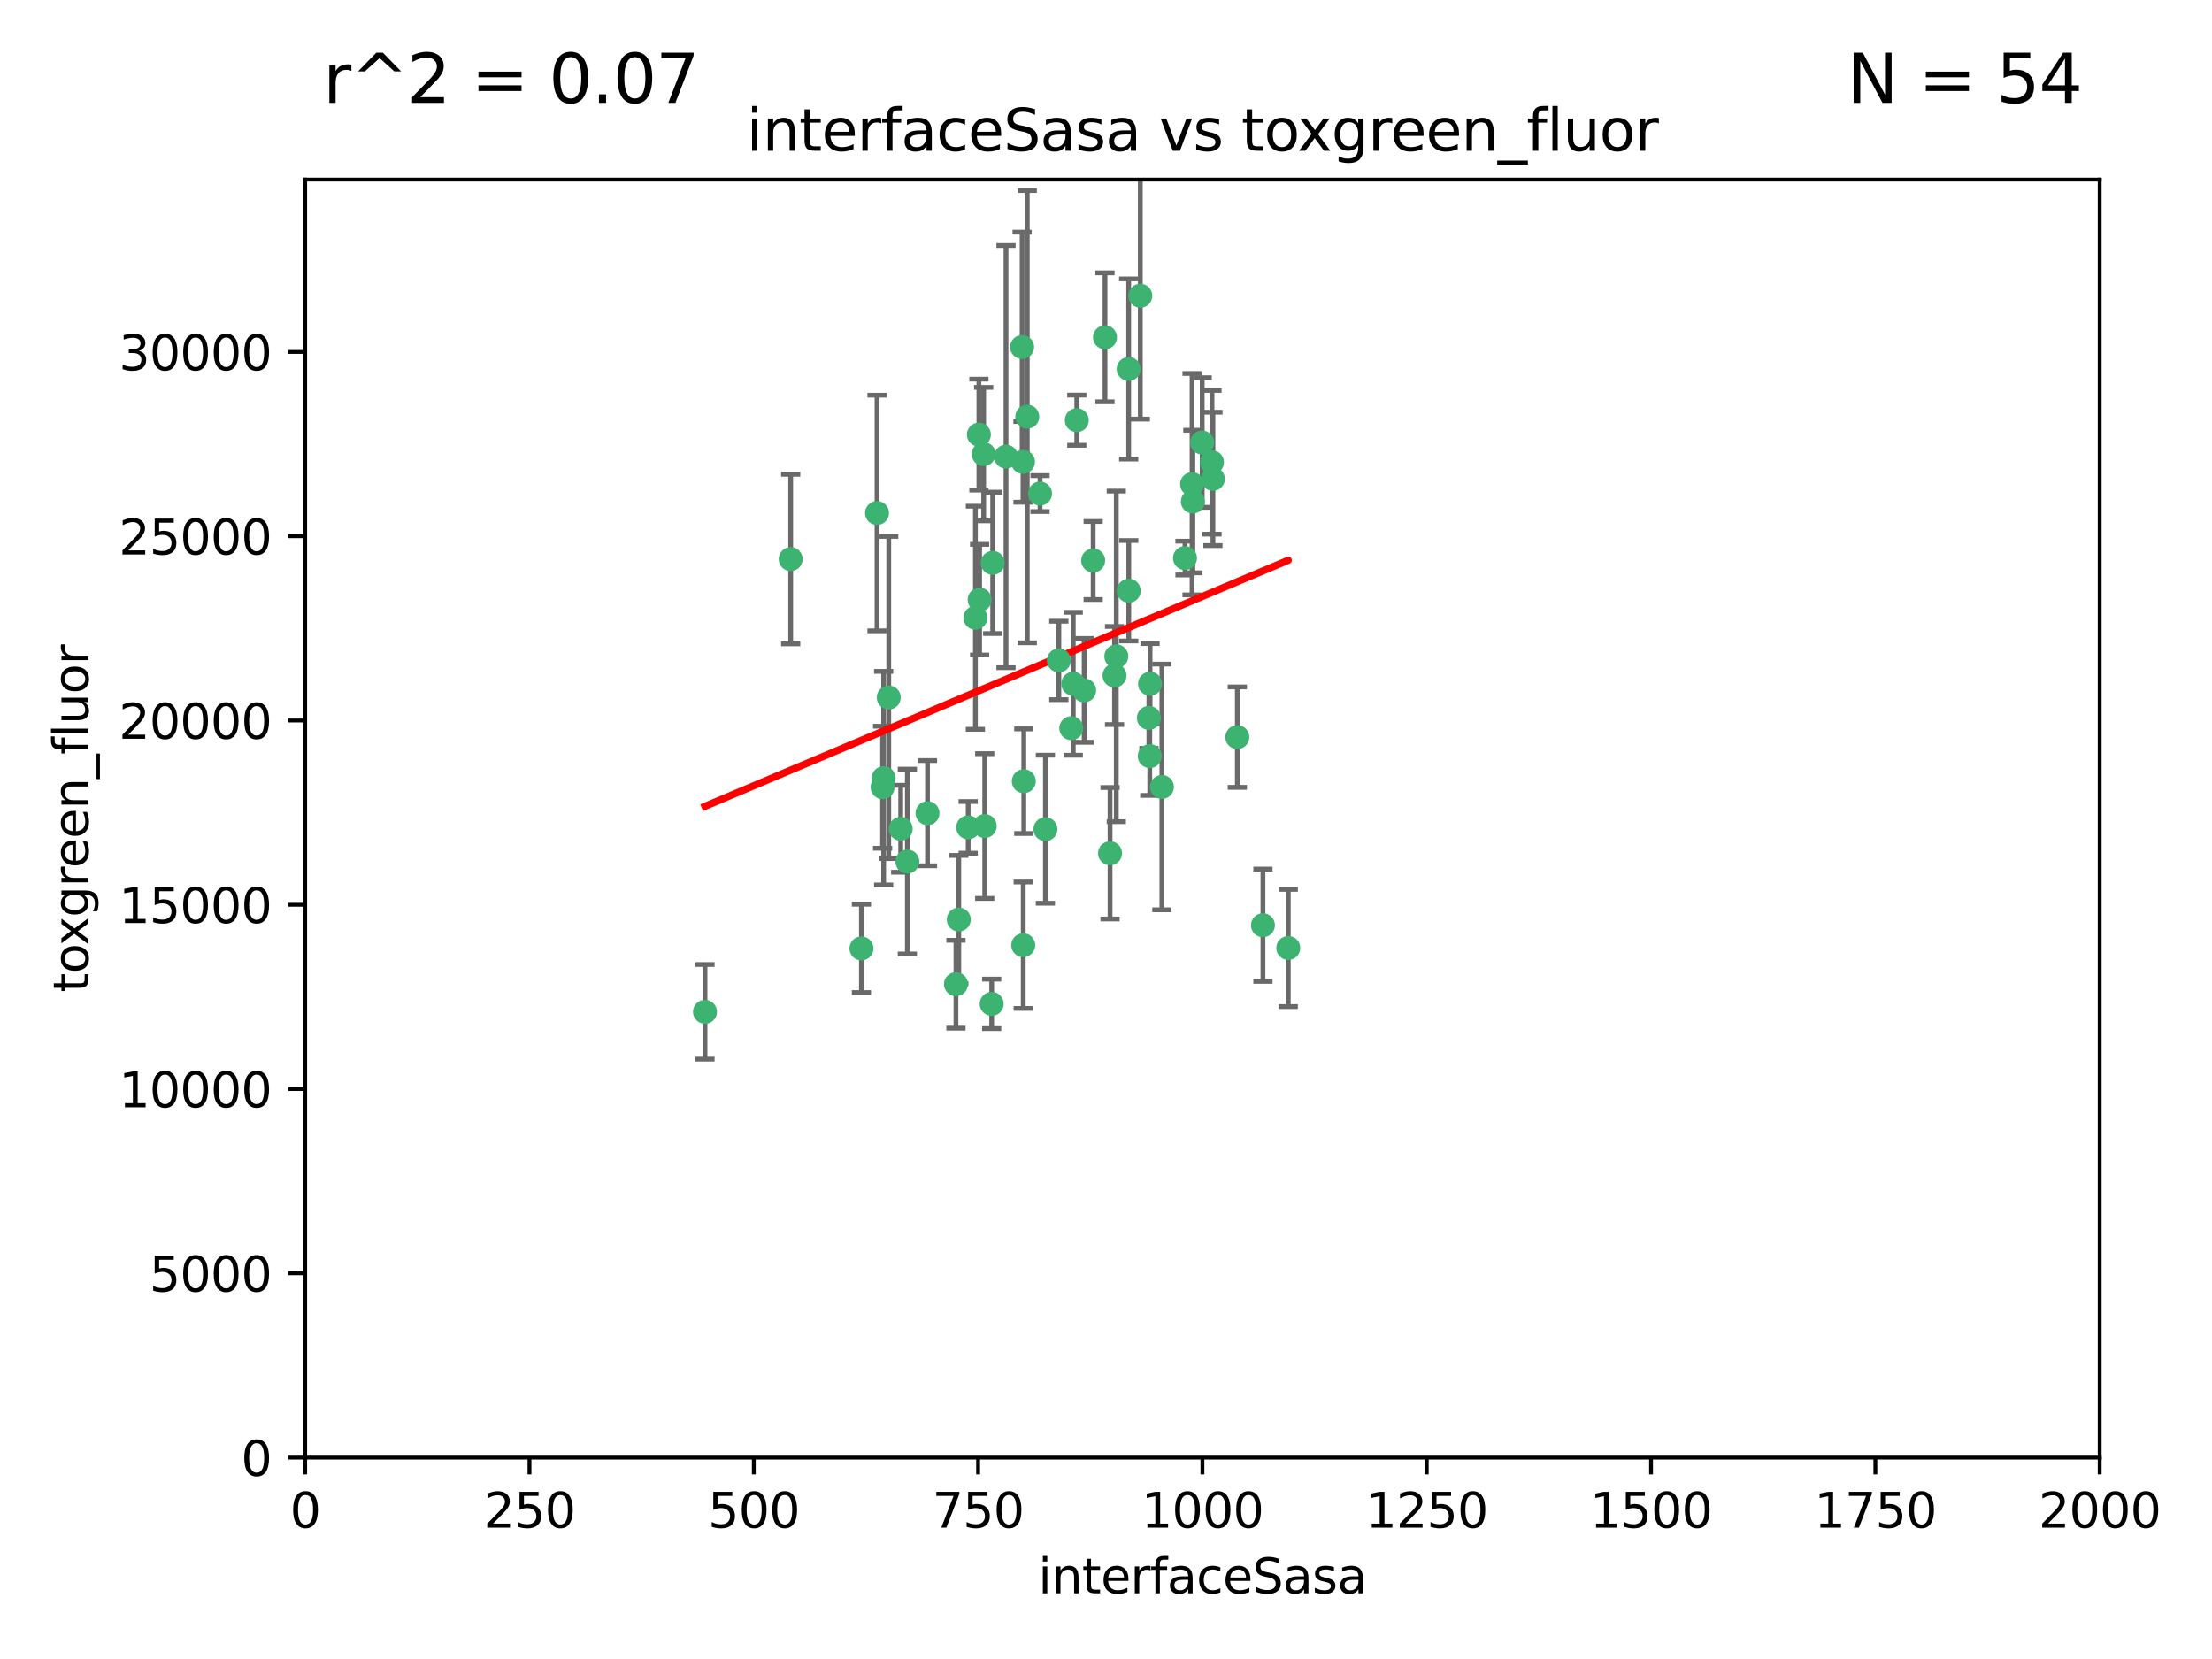 <?xml version="1.0" encoding="utf-8" standalone="no"?>
<!DOCTYPE svg PUBLIC "-//W3C//DTD SVG 1.1//EN"
  "http://www.w3.org/Graphics/SVG/1.1/DTD/svg11.dtd">
<svg xmlns:xlink="http://www.w3.org/1999/xlink" width="460.8pt" height="345.6pt" viewBox="0 0 460.8 345.6" xmlns="http://www.w3.org/2000/svg" version="1.1">
 <defs>
  <style type="text/css">*{stroke-linejoin: round; stroke-linecap: butt}</style>
 </defs>
 <g id="figure_1">
  <g id="patch_1">
   <path d="M 0 345.6 
L 460.8 345.6 
L 460.8 0 
L 0 0 
z
" style="fill: #ffffff"/>
  </g>
  <g id="axes_1">
   <g id="patch_2">
    <path d="M 63.571 303.64 
L 437.4 303.64 
L 437.4 37.411 
L 63.571 37.411 
z
" style="fill: #ffffff"/>
   </g>
   <g id="PathCollection_1">
    <defs>
     <path id="m9d474c05b9" d="M 0 1.118 
C 0.297 1.118 0.581 1 0.791 0.791 
C 1 0.581 1.118 0.297 1.118 0 
C 1.118 -0.297 1 -0.581 0.791 -0.791 
C 0.581 -1 0.297 -1.118 0 -1.118 
C -0.297 -1.118 -0.581 -1 -0.791 -0.791 
C -1 -0.581 -1.118 -0.297 -1.118 0 
C -1.118 0.297 -1 0.581 -0.791 0.791 
C -0.581 1 -0.297 1.118 0 1.118 
z
" style="stroke: #3cb371"/>
    </defs>
    <g clip-path="url(#p18ec82e6f2)">
     <use xlink:href="#m9d474c05b9" x="212.925" y="72.294" style="fill: #3cb371; stroke: #3cb371"/>
     <use xlink:href="#m9d474c05b9" x="232.546" y="136.733" style="fill: #3cb371; stroke: #3cb371"/>
     <use xlink:href="#m9d474c05b9" x="250.437" y="92.187" style="fill: #3cb371; stroke: #3cb371"/>
     <use xlink:href="#m9d474c05b9" x="252.676" y="99.763" style="fill: #3cb371; stroke: #3cb371"/>
     <use xlink:href="#m9d474c05b9" x="230.187" y="70.271" style="fill: #3cb371; stroke: #3cb371"/>
     <use xlink:href="#m9d474c05b9" x="246.854" y="116.252" style="fill: #3cb371; stroke: #3cb371"/>
     <use xlink:href="#m9d474c05b9" x="235.142" y="123.063" style="fill: #3cb371; stroke: #3cb371"/>
     <use xlink:href="#m9d474c05b9" x="223.161" y="151.693" style="fill: #3cb371; stroke: #3cb371"/>
     <use xlink:href="#m9d474c05b9" x="242.046" y="163.936" style="fill: #3cb371; stroke: #3cb371"/>
     <use xlink:href="#m9d474c05b9" x="248.491" y="104.476" style="fill: #3cb371; stroke: #3cb371"/>
     <use xlink:href="#m9d474c05b9" x="225.848" y="143.815" style="fill: #3cb371; stroke: #3cb371"/>
     <use xlink:href="#m9d474c05b9" x="227.725" y="116.762" style="fill: #3cb371; stroke: #3cb371"/>
     <use xlink:href="#m9d474c05b9" x="235.125" y="76.865" style="fill: #3cb371; stroke: #3cb371"/>
     <use xlink:href="#m9d474c05b9" x="237.546" y="61.614" style="fill: #3cb371; stroke: #3cb371"/>
     <use xlink:href="#m9d474c05b9" x="257.757" y="153.559" style="fill: #3cb371; stroke: #3cb371"/>
     <use xlink:href="#m9d474c05b9" x="216.658" y="102.821" style="fill: #3cb371; stroke: #3cb371"/>
     <use xlink:href="#m9d474c05b9" x="204.916" y="94.6" style="fill: #3cb371; stroke: #3cb371"/>
     <use xlink:href="#m9d474c05b9" x="213.275" y="162.741" style="fill: #3cb371; stroke: #3cb371"/>
     <use xlink:href="#m9d474c05b9" x="206.796" y="117.254" style="fill: #3cb371; stroke: #3cb371"/>
     <use xlink:href="#m9d474c05b9" x="206.585" y="209.121" style="fill: #3cb371; stroke: #3cb371"/>
     <use xlink:href="#m9d474c05b9" x="213.159" y="196.901" style="fill: #3cb371; stroke: #3cb371"/>
     <use xlink:href="#m9d474c05b9" x="217.777" y="172.74" style="fill: #3cb371; stroke: #3cb371"/>
     <use xlink:href="#m9d474c05b9" x="220.577" y="137.58" style="fill: #3cb371; stroke: #3cb371"/>
     <use xlink:href="#m9d474c05b9" x="223.577" y="142.442" style="fill: #3cb371; stroke: #3cb371"/>
     <use xlink:href="#m9d474c05b9" x="203.92" y="90.534" style="fill: #3cb371; stroke: #3cb371"/>
     <use xlink:href="#m9d474c05b9" x="239.332" y="149.553" style="fill: #3cb371; stroke: #3cb371"/>
     <use xlink:href="#m9d474c05b9" x="204.073" y="124.926" style="fill: #3cb371; stroke: #3cb371"/>
     <use xlink:href="#m9d474c05b9" x="248.329" y="100.862" style="fill: #3cb371; stroke: #3cb371"/>
     <use xlink:href="#m9d474c05b9" x="182.701" y="106.867" style="fill: #3cb371; stroke: #3cb371"/>
     <use xlink:href="#m9d474c05b9" x="239.579" y="142.44" style="fill: #3cb371; stroke: #3cb371"/>
     <use xlink:href="#m9d474c05b9" x="213.998" y="86.8" style="fill: #3cb371; stroke: #3cb371"/>
     <use xlink:href="#m9d474c05b9" x="263.091" y="192.743" style="fill: #3cb371; stroke: #3cb371"/>
     <use xlink:href="#m9d474c05b9" x="252.476" y="96.298" style="fill: #3cb371; stroke: #3cb371"/>
     <use xlink:href="#m9d474c05b9" x="203.191" y="128.689" style="fill: #3cb371; stroke: #3cb371"/>
     <use xlink:href="#m9d474c05b9" x="183.864" y="163.993" style="fill: #3cb371; stroke: #3cb371"/>
     <use xlink:href="#m9d474c05b9" x="209.568" y="95.121" style="fill: #3cb371; stroke: #3cb371"/>
     <use xlink:href="#m9d474c05b9" x="213.11" y="96.211" style="fill: #3cb371; stroke: #3cb371"/>
     <use xlink:href="#m9d474c05b9" x="189.023" y="179.478" style="fill: #3cb371; stroke: #3cb371"/>
     <use xlink:href="#m9d474c05b9" x="193.215" y="169.397" style="fill: #3cb371; stroke: #3cb371"/>
     <use xlink:href="#m9d474c05b9" x="199.14" y="205.029" style="fill: #3cb371; stroke: #3cb371"/>
     <use xlink:href="#m9d474c05b9" x="268.37" y="197.478" style="fill: #3cb371; stroke: #3cb371"/>
     <use xlink:href="#m9d474c05b9" x="224.314" y="87.531" style="fill: #3cb371; stroke: #3cb371"/>
     <use xlink:href="#m9d474c05b9" x="239.516" y="157.513" style="fill: #3cb371; stroke: #3cb371"/>
     <use xlink:href="#m9d474c05b9" x="231.243" y="177.75" style="fill: #3cb371; stroke: #3cb371"/>
     <use xlink:href="#m9d474c05b9" x="164.714" y="116.464" style="fill: #3cb371; stroke: #3cb371"/>
     <use xlink:href="#m9d474c05b9" x="205.136" y="172.082" style="fill: #3cb371; stroke: #3cb371"/>
     <use xlink:href="#m9d474c05b9" x="201.69" y="172.356" style="fill: #3cb371; stroke: #3cb371"/>
     <use xlink:href="#m9d474c05b9" x="199.731" y="191.554" style="fill: #3cb371; stroke: #3cb371"/>
     <use xlink:href="#m9d474c05b9" x="185.142" y="145.3" style="fill: #3cb371; stroke: #3cb371"/>
     <use xlink:href="#m9d474c05b9" x="184.082" y="162.105" style="fill: #3cb371; stroke: #3cb371"/>
     <use xlink:href="#m9d474c05b9" x="232.174" y="140.722" style="fill: #3cb371; stroke: #3cb371"/>
     <use xlink:href="#m9d474c05b9" x="179.453" y="197.571" style="fill: #3cb371; stroke: #3cb371"/>
     <use xlink:href="#m9d474c05b9" x="187.632" y="172.649" style="fill: #3cb371; stroke: #3cb371"/>
     <use xlink:href="#m9d474c05b9" x="146.862" y="210.779" style="fill: #3cb371; stroke: #3cb371"/>
    </g>
   </g>
   <g id="matplotlib.axis_1">
    <g id="xtick_1">
     <g id="line2d_1">
      <defs>
       <path id="m71941e3cfa" d="M 0 0 
L 0 3.5 
" style="stroke: #000000; stroke-width: 0.8"/>
      </defs>
      <g>
       <use xlink:href="#m71941e3cfa" x="63.571" y="303.64" style="stroke: #000000; stroke-width: 0.8"/>
      </g>
     </g>
     <g id="text_1">
      <!-- 0 -->
      <g transform="translate(60.39 318.238)scale(0.1 -0.1)">
       <defs>
        <path id="DejaVuSans-30" d="M 2034 4250 
Q 1547 4250 1301 3770 
Q 1056 3291 1056 2328 
Q 1056 1369 1301 889 
Q 1547 409 2034 409 
Q 2525 409 2770 889 
Q 3016 1369 3016 2328 
Q 3016 3291 2770 3770 
Q 2525 4250 2034 4250 
z
M 2034 4750 
Q 2819 4750 3233 4129 
Q 3647 3509 3647 2328 
Q 3647 1150 3233 529 
Q 2819 -91 2034 -91 
Q 1250 -91 836 529 
Q 422 1150 422 2328 
Q 422 3509 836 4129 
Q 1250 4750 2034 4750 
z
" transform="scale(0.016)"/>
       </defs>
       <use xlink:href="#DejaVuSans-30"/>
      </g>
     </g>
    </g>
    <g id="xtick_2">
     <g id="line2d_2">
      <g>
       <use xlink:href="#m71941e3cfa" x="110.3" y="303.64" style="stroke: #000000; stroke-width: 0.8"/>
      </g>
     </g>
     <g id="text_2">
      <!-- 250 -->
      <g transform="translate(100.756 318.238)scale(0.1 -0.1)">
       <defs>
        <path id="DejaVuSans-32" d="M 1228 531 
L 3431 531 
L 3431 0 
L 469 0 
L 469 531 
Q 828 903 1448 1529 
Q 2069 2156 2228 2338 
Q 2531 2678 2651 2914 
Q 2772 3150 2772 3378 
Q 2772 3750 2511 3984 
Q 2250 4219 1831 4219 
Q 1534 4219 1204 4116 
Q 875 4013 500 3803 
L 500 4441 
Q 881 4594 1212 4672 
Q 1544 4750 1819 4750 
Q 2544 4750 2975 4387 
Q 3406 4025 3406 3419 
Q 3406 3131 3298 2873 
Q 3191 2616 2906 2266 
Q 2828 2175 2409 1742 
Q 1991 1309 1228 531 
z
" transform="scale(0.016)"/>
        <path id="DejaVuSans-35" d="M 691 4666 
L 3169 4666 
L 3169 4134 
L 1269 4134 
L 1269 2991 
Q 1406 3038 1543 3061 
Q 1681 3084 1819 3084 
Q 2600 3084 3056 2656 
Q 3513 2228 3513 1497 
Q 3513 744 3044 326 
Q 2575 -91 1722 -91 
Q 1428 -91 1123 -41 
Q 819 9 494 109 
L 494 744 
Q 775 591 1075 516 
Q 1375 441 1709 441 
Q 2250 441 2565 725 
Q 2881 1009 2881 1497 
Q 2881 1984 2565 2268 
Q 2250 2553 1709 2553 
Q 1456 2553 1204 2497 
Q 953 2441 691 2322 
L 691 4666 
z
" transform="scale(0.016)"/>
       </defs>
       <use xlink:href="#DejaVuSans-32"/>
       <use xlink:href="#DejaVuSans-35" x="63.623"/>
       <use xlink:href="#DejaVuSans-30" x="127.246"/>
      </g>
     </g>
    </g>
    <g id="xtick_3">
     <g id="line2d_3">
      <g>
       <use xlink:href="#m71941e3cfa" x="157.028" y="303.64" style="stroke: #000000; stroke-width: 0.8"/>
      </g>
     </g>
     <g id="text_3">
      <!-- 500 -->
      <g transform="translate(147.485 318.238)scale(0.1 -0.1)">
       <use xlink:href="#DejaVuSans-35"/>
       <use xlink:href="#DejaVuSans-30" x="63.623"/>
       <use xlink:href="#DejaVuSans-30" x="127.246"/>
      </g>
     </g>
    </g>
    <g id="xtick_4">
     <g id="line2d_4">
      <g>
       <use xlink:href="#m71941e3cfa" x="203.757" y="303.64" style="stroke: #000000; stroke-width: 0.8"/>
      </g>
     </g>
     <g id="text_4">
      <!-- 750 -->
      <g transform="translate(194.213 318.238)scale(0.1 -0.1)">
       <defs>
        <path id="DejaVuSans-37" d="M 525 4666 
L 3525 4666 
L 3525 4397 
L 1831 0 
L 1172 0 
L 2766 4134 
L 525 4134 
L 525 4666 
z
" transform="scale(0.016)"/>
       </defs>
       <use xlink:href="#DejaVuSans-37"/>
       <use xlink:href="#DejaVuSans-35" x="63.623"/>
       <use xlink:href="#DejaVuSans-30" x="127.246"/>
      </g>
     </g>
    </g>
    <g id="xtick_5">
     <g id="line2d_5">
      <g>
       <use xlink:href="#m71941e3cfa" x="250.486" y="303.64" style="stroke: #000000; stroke-width: 0.8"/>
      </g>
     </g>
     <g id="text_5">
      <!-- 1000 -->
      <g transform="translate(237.761 318.238)scale(0.1 -0.1)">
       <defs>
        <path id="DejaVuSans-31" d="M 794 531 
L 1825 531 
L 1825 4091 
L 703 3866 
L 703 4441 
L 1819 4666 
L 2450 4666 
L 2450 531 
L 3481 531 
L 3481 0 
L 794 0 
L 794 531 
z
" transform="scale(0.016)"/>
       </defs>
       <use xlink:href="#DejaVuSans-31"/>
       <use xlink:href="#DejaVuSans-30" x="63.623"/>
       <use xlink:href="#DejaVuSans-30" x="127.246"/>
       <use xlink:href="#DejaVuSans-30" x="190.869"/>
      </g>
     </g>
    </g>
    <g id="xtick_6">
     <g id="line2d_6">
      <g>
       <use xlink:href="#m71941e3cfa" x="297.214" y="303.64" style="stroke: #000000; stroke-width: 0.8"/>
      </g>
     </g>
     <g id="text_6">
      <!-- 1250 -->
      <g transform="translate(284.489 318.238)scale(0.1 -0.1)">
       <use xlink:href="#DejaVuSans-31"/>
       <use xlink:href="#DejaVuSans-32" x="63.623"/>
       <use xlink:href="#DejaVuSans-35" x="127.246"/>
       <use xlink:href="#DejaVuSans-30" x="190.869"/>
      </g>
     </g>
    </g>
    <g id="xtick_7">
     <g id="line2d_7">
      <g>
       <use xlink:href="#m71941e3cfa" x="343.943" y="303.64" style="stroke: #000000; stroke-width: 0.8"/>
      </g>
     </g>
     <g id="text_7">
      <!-- 1500 -->
      <g transform="translate(331.218 318.238)scale(0.1 -0.1)">
       <use xlink:href="#DejaVuSans-31"/>
       <use xlink:href="#DejaVuSans-35" x="63.623"/>
       <use xlink:href="#DejaVuSans-30" x="127.246"/>
       <use xlink:href="#DejaVuSans-30" x="190.869"/>
      </g>
     </g>
    </g>
    <g id="xtick_8">
     <g id="line2d_8">
      <g>
       <use xlink:href="#m71941e3cfa" x="390.671" y="303.64" style="stroke: #000000; stroke-width: 0.8"/>
      </g>
     </g>
     <g id="text_8">
      <!-- 1750 -->
      <g transform="translate(377.946 318.238)scale(0.1 -0.1)">
       <use xlink:href="#DejaVuSans-31"/>
       <use xlink:href="#DejaVuSans-37" x="63.623"/>
       <use xlink:href="#DejaVuSans-35" x="127.246"/>
       <use xlink:href="#DejaVuSans-30" x="190.869"/>
      </g>
     </g>
    </g>
    <g id="xtick_9">
     <g id="line2d_9">
      <g>
       <use xlink:href="#m71941e3cfa" x="437.4" y="303.64" style="stroke: #000000; stroke-width: 0.8"/>
      </g>
     </g>
     <g id="text_9">
      <!-- 2000 -->
      <g transform="translate(424.675 318.238)scale(0.1 -0.1)">
       <use xlink:href="#DejaVuSans-32"/>
       <use xlink:href="#DejaVuSans-30" x="63.623"/>
       <use xlink:href="#DejaVuSans-30" x="127.246"/>
       <use xlink:href="#DejaVuSans-30" x="190.869"/>
      </g>
     </g>
    </g>
    <g id="text_10">
     <!-- interfaceSasa -->
     <g transform="translate(216.279 331.917)scale(0.1 -0.1)">
      <defs>
       <path id="DejaVuSans-69" d="M 603 3500 
L 1178 3500 
L 1178 0 
L 603 0 
L 603 3500 
z
M 603 4863 
L 1178 4863 
L 1178 4134 
L 603 4134 
L 603 4863 
z
" transform="scale(0.016)"/>
       <path id="DejaVuSans-6e" d="M 3513 2113 
L 3513 0 
L 2938 0 
L 2938 2094 
Q 2938 2591 2744 2837 
Q 2550 3084 2163 3084 
Q 1697 3084 1428 2787 
Q 1159 2491 1159 1978 
L 1159 0 
L 581 0 
L 581 3500 
L 1159 3500 
L 1159 2956 
Q 1366 3272 1645 3428 
Q 1925 3584 2291 3584 
Q 2894 3584 3203 3211 
Q 3513 2838 3513 2113 
z
" transform="scale(0.016)"/>
       <path id="DejaVuSans-74" d="M 1172 4494 
L 1172 3500 
L 2356 3500 
L 2356 3053 
L 1172 3053 
L 1172 1153 
Q 1172 725 1289 603 
Q 1406 481 1766 481 
L 2356 481 
L 2356 0 
L 1766 0 
Q 1100 0 847 248 
Q 594 497 594 1153 
L 594 3053 
L 172 3053 
L 172 3500 
L 594 3500 
L 594 4494 
L 1172 4494 
z
" transform="scale(0.016)"/>
       <path id="DejaVuSans-65" d="M 3597 1894 
L 3597 1613 
L 953 1613 
Q 991 1019 1311 708 
Q 1631 397 2203 397 
Q 2534 397 2845 478 
Q 3156 559 3463 722 
L 3463 178 
Q 3153 47 2828 -22 
Q 2503 -91 2169 -91 
Q 1331 -91 842 396 
Q 353 884 353 1716 
Q 353 2575 817 3079 
Q 1281 3584 2069 3584 
Q 2775 3584 3186 3129 
Q 3597 2675 3597 1894 
z
M 3022 2063 
Q 3016 2534 2758 2815 
Q 2500 3097 2075 3097 
Q 1594 3097 1305 2825 
Q 1016 2553 972 2059 
L 3022 2063 
z
" transform="scale(0.016)"/>
       <path id="DejaVuSans-72" d="M 2631 2963 
Q 2534 3019 2420 3045 
Q 2306 3072 2169 3072 
Q 1681 3072 1420 2755 
Q 1159 2438 1159 1844 
L 1159 0 
L 581 0 
L 581 3500 
L 1159 3500 
L 1159 2956 
Q 1341 3275 1631 3429 
Q 1922 3584 2338 3584 
Q 2397 3584 2469 3576 
Q 2541 3569 2628 3553 
L 2631 2963 
z
" transform="scale(0.016)"/>
       <path id="DejaVuSans-66" d="M 2375 4863 
L 2375 4384 
L 1825 4384 
Q 1516 4384 1395 4259 
Q 1275 4134 1275 3809 
L 1275 3500 
L 2222 3500 
L 2222 3053 
L 1275 3053 
L 1275 0 
L 697 0 
L 697 3053 
L 147 3053 
L 147 3500 
L 697 3500 
L 697 3744 
Q 697 4328 969 4595 
Q 1241 4863 1831 4863 
L 2375 4863 
z
" transform="scale(0.016)"/>
       <path id="DejaVuSans-61" d="M 2194 1759 
Q 1497 1759 1228 1600 
Q 959 1441 959 1056 
Q 959 750 1161 570 
Q 1363 391 1709 391 
Q 2188 391 2477 730 
Q 2766 1069 2766 1631 
L 2766 1759 
L 2194 1759 
z
M 3341 1997 
L 3341 0 
L 2766 0 
L 2766 531 
Q 2569 213 2275 61 
Q 1981 -91 1556 -91 
Q 1019 -91 701 211 
Q 384 513 384 1019 
Q 384 1609 779 1909 
Q 1175 2209 1959 2209 
L 2766 2209 
L 2766 2266 
Q 2766 2663 2505 2880 
Q 2244 3097 1772 3097 
Q 1472 3097 1187 3025 
Q 903 2953 641 2809 
L 641 3341 
Q 956 3463 1253 3523 
Q 1550 3584 1831 3584 
Q 2591 3584 2966 3190 
Q 3341 2797 3341 1997 
z
" transform="scale(0.016)"/>
       <path id="DejaVuSans-63" d="M 3122 3366 
L 3122 2828 
Q 2878 2963 2633 3030 
Q 2388 3097 2138 3097 
Q 1578 3097 1268 2742 
Q 959 2388 959 1747 
Q 959 1106 1268 751 
Q 1578 397 2138 397 
Q 2388 397 2633 464 
Q 2878 531 3122 666 
L 3122 134 
Q 2881 22 2623 -34 
Q 2366 -91 2075 -91 
Q 1284 -91 818 406 
Q 353 903 353 1747 
Q 353 2603 823 3093 
Q 1294 3584 2113 3584 
Q 2378 3584 2631 3529 
Q 2884 3475 3122 3366 
z
" transform="scale(0.016)"/>
       <path id="DejaVuSans-53" d="M 3425 4513 
L 3425 3897 
Q 3066 4069 2747 4153 
Q 2428 4238 2131 4238 
Q 1616 4238 1336 4038 
Q 1056 3838 1056 3469 
Q 1056 3159 1242 3001 
Q 1428 2844 1947 2747 
L 2328 2669 
Q 3034 2534 3370 2195 
Q 3706 1856 3706 1288 
Q 3706 609 3251 259 
Q 2797 -91 1919 -91 
Q 1588 -91 1214 -16 
Q 841 59 441 206 
L 441 856 
Q 825 641 1194 531 
Q 1563 422 1919 422 
Q 2459 422 2753 634 
Q 3047 847 3047 1241 
Q 3047 1584 2836 1778 
Q 2625 1972 2144 2069 
L 1759 2144 
Q 1053 2284 737 2584 
Q 422 2884 422 3419 
Q 422 4038 858 4394 
Q 1294 4750 2059 4750 
Q 2388 4750 2728 4690 
Q 3069 4631 3425 4513 
z
" transform="scale(0.016)"/>
       <path id="DejaVuSans-73" d="M 2834 3397 
L 2834 2853 
Q 2591 2978 2328 3040 
Q 2066 3103 1784 3103 
Q 1356 3103 1142 2972 
Q 928 2841 928 2578 
Q 928 2378 1081 2264 
Q 1234 2150 1697 2047 
L 1894 2003 
Q 2506 1872 2764 1633 
Q 3022 1394 3022 966 
Q 3022 478 2636 193 
Q 2250 -91 1575 -91 
Q 1294 -91 989 -36 
Q 684 19 347 128 
L 347 722 
Q 666 556 975 473 
Q 1284 391 1588 391 
Q 1994 391 2212 530 
Q 2431 669 2431 922 
Q 2431 1156 2273 1281 
Q 2116 1406 1581 1522 
L 1381 1569 
Q 847 1681 609 1914 
Q 372 2147 372 2553 
Q 372 3047 722 3315 
Q 1072 3584 1716 3584 
Q 2034 3584 2315 3537 
Q 2597 3491 2834 3397 
z
" transform="scale(0.016)"/>
      </defs>
      <use xlink:href="#DejaVuSans-69"/>
      <use xlink:href="#DejaVuSans-6e" x="27.783"/>
      <use xlink:href="#DejaVuSans-74" x="91.162"/>
      <use xlink:href="#DejaVuSans-65" x="130.371"/>
      <use xlink:href="#DejaVuSans-72" x="191.895"/>
      <use xlink:href="#DejaVuSans-66" x="233.008"/>
      <use xlink:href="#DejaVuSans-61" x="268.213"/>
      <use xlink:href="#DejaVuSans-63" x="329.492"/>
      <use xlink:href="#DejaVuSans-65" x="384.473"/>
      <use xlink:href="#DejaVuSans-53" x="445.996"/>
      <use xlink:href="#DejaVuSans-61" x="509.473"/>
      <use xlink:href="#DejaVuSans-73" x="570.752"/>
      <use xlink:href="#DejaVuSans-61" x="622.852"/>
     </g>
    </g>
   </g>
   <g id="matplotlib.axis_2">
    <g id="ytick_1">
     <g id="line2d_10">
      <defs>
       <path id="mb56639fe5e" d="M 0 0 
L -3.5 0 
" style="stroke: #000000; stroke-width: 0.8"/>
      </defs>
      <g>
       <use xlink:href="#mb56639fe5e" x="63.571" y="303.64" style="stroke: #000000; stroke-width: 0.8"/>
      </g>
     </g>
     <g id="text_11">
      <!-- 0 -->
      <g transform="translate(50.209 307.439)scale(0.1 -0.1)">
       <use xlink:href="#DejaVuSans-30"/>
      </g>
     </g>
    </g>
    <g id="ytick_2">
     <g id="line2d_11">
      <g>
       <use xlink:href="#mb56639fe5e" x="63.571" y="265.253" style="stroke: #000000; stroke-width: 0.8"/>
      </g>
     </g>
     <g id="text_12">
      <!-- 5000 -->
      <g transform="translate(31.121 269.052)scale(0.1 -0.1)">
       <use xlink:href="#DejaVuSans-35"/>
       <use xlink:href="#DejaVuSans-30" x="63.623"/>
       <use xlink:href="#DejaVuSans-30" x="127.246"/>
       <use xlink:href="#DejaVuSans-30" x="190.869"/>
      </g>
     </g>
    </g>
    <g id="ytick_3">
     <g id="line2d_12">
      <g>
       <use xlink:href="#mb56639fe5e" x="63.571" y="226.866" style="stroke: #000000; stroke-width: 0.8"/>
      </g>
     </g>
     <g id="text_13">
      <!-- 10000 -->
      <g transform="translate(24.759 230.665)scale(0.1 -0.1)">
       <use xlink:href="#DejaVuSans-31"/>
       <use xlink:href="#DejaVuSans-30" x="63.623"/>
       <use xlink:href="#DejaVuSans-30" x="127.246"/>
       <use xlink:href="#DejaVuSans-30" x="190.869"/>
       <use xlink:href="#DejaVuSans-30" x="254.492"/>
      </g>
     </g>
    </g>
    <g id="ytick_4">
     <g id="line2d_13">
      <g>
       <use xlink:href="#mb56639fe5e" x="63.571" y="188.479" style="stroke: #000000; stroke-width: 0.8"/>
      </g>
     </g>
     <g id="text_14">
      <!-- 15000 -->
      <g transform="translate(24.759 192.278)scale(0.1 -0.1)">
       <use xlink:href="#DejaVuSans-31"/>
       <use xlink:href="#DejaVuSans-35" x="63.623"/>
       <use xlink:href="#DejaVuSans-30" x="127.246"/>
       <use xlink:href="#DejaVuSans-30" x="190.869"/>
       <use xlink:href="#DejaVuSans-30" x="254.492"/>
      </g>
     </g>
    </g>
    <g id="ytick_5">
     <g id="line2d_14">
      <g>
       <use xlink:href="#mb56639fe5e" x="63.571" y="150.092" style="stroke: #000000; stroke-width: 0.8"/>
      </g>
     </g>
     <g id="text_15">
      <!-- 20000 -->
      <g transform="translate(24.759 153.891)scale(0.1 -0.1)">
       <use xlink:href="#DejaVuSans-32"/>
       <use xlink:href="#DejaVuSans-30" x="63.623"/>
       <use xlink:href="#DejaVuSans-30" x="127.246"/>
       <use xlink:href="#DejaVuSans-30" x="190.869"/>
       <use xlink:href="#DejaVuSans-30" x="254.492"/>
      </g>
     </g>
    </g>
    <g id="ytick_6">
     <g id="line2d_15">
      <g>
       <use xlink:href="#mb56639fe5e" x="63.571" y="111.705" style="stroke: #000000; stroke-width: 0.8"/>
      </g>
     </g>
     <g id="text_16">
      <!-- 25000 -->
      <g transform="translate(24.759 115.504)scale(0.1 -0.1)">
       <use xlink:href="#DejaVuSans-32"/>
       <use xlink:href="#DejaVuSans-35" x="63.623"/>
       <use xlink:href="#DejaVuSans-30" x="127.246"/>
       <use xlink:href="#DejaVuSans-30" x="190.869"/>
       <use xlink:href="#DejaVuSans-30" x="254.492"/>
      </g>
     </g>
    </g>
    <g id="ytick_7">
     <g id="line2d_16">
      <g>
       <use xlink:href="#mb56639fe5e" x="63.571" y="73.317" style="stroke: #000000; stroke-width: 0.8"/>
      </g>
     </g>
     <g id="text_17">
      <!-- 30000 -->
      <g transform="translate(24.759 77.117)scale(0.1 -0.1)">
       <defs>
        <path id="DejaVuSans-33" d="M 2597 2516 
Q 3050 2419 3304 2112 
Q 3559 1806 3559 1356 
Q 3559 666 3084 287 
Q 2609 -91 1734 -91 
Q 1441 -91 1130 -33 
Q 819 25 488 141 
L 488 750 
Q 750 597 1062 519 
Q 1375 441 1716 441 
Q 2309 441 2620 675 
Q 2931 909 2931 1356 
Q 2931 1769 2642 2001 
Q 2353 2234 1838 2234 
L 1294 2234 
L 1294 2753 
L 1863 2753 
Q 2328 2753 2575 2939 
Q 2822 3125 2822 3475 
Q 2822 3834 2567 4026 
Q 2313 4219 1838 4219 
Q 1578 4219 1281 4162 
Q 984 4106 628 3988 
L 628 4550 
Q 988 4650 1302 4700 
Q 1616 4750 1894 4750 
Q 2613 4750 3031 4423 
Q 3450 4097 3450 3541 
Q 3450 3153 3228 2886 
Q 3006 2619 2597 2516 
z
" transform="scale(0.016)"/>
       </defs>
       <use xlink:href="#DejaVuSans-33"/>
       <use xlink:href="#DejaVuSans-30" x="63.623"/>
       <use xlink:href="#DejaVuSans-30" x="127.246"/>
       <use xlink:href="#DejaVuSans-30" x="190.869"/>
       <use xlink:href="#DejaVuSans-30" x="254.492"/>
      </g>
     </g>
    </g>
    <g id="text_18">
     <!-- toxgreen_fluor -->
     <g transform="translate(18.401 206.72)rotate(-90)scale(0.1 -0.1)">
      <defs>
       <path id="DejaVuSans-6f" d="M 1959 3097 
Q 1497 3097 1228 2736 
Q 959 2375 959 1747 
Q 959 1119 1226 758 
Q 1494 397 1959 397 
Q 2419 397 2687 759 
Q 2956 1122 2956 1747 
Q 2956 2369 2687 2733 
Q 2419 3097 1959 3097 
z
M 1959 3584 
Q 2709 3584 3137 3096 
Q 3566 2609 3566 1747 
Q 3566 888 3137 398 
Q 2709 -91 1959 -91 
Q 1206 -91 779 398 
Q 353 888 353 1747 
Q 353 2609 779 3096 
Q 1206 3584 1959 3584 
z
" transform="scale(0.016)"/>
       <path id="DejaVuSans-78" d="M 3513 3500 
L 2247 1797 
L 3578 0 
L 2900 0 
L 1881 1375 
L 863 0 
L 184 0 
L 1544 1831 
L 300 3500 
L 978 3500 
L 1906 2253 
L 2834 3500 
L 3513 3500 
z
" transform="scale(0.016)"/>
       <path id="DejaVuSans-67" d="M 2906 1791 
Q 2906 2416 2648 2759 
Q 2391 3103 1925 3103 
Q 1463 3103 1205 2759 
Q 947 2416 947 1791 
Q 947 1169 1205 825 
Q 1463 481 1925 481 
Q 2391 481 2648 825 
Q 2906 1169 2906 1791 
z
M 3481 434 
Q 3481 -459 3084 -895 
Q 2688 -1331 1869 -1331 
Q 1566 -1331 1297 -1286 
Q 1028 -1241 775 -1147 
L 775 -588 
Q 1028 -725 1275 -790 
Q 1522 -856 1778 -856 
Q 2344 -856 2625 -561 
Q 2906 -266 2906 331 
L 2906 616 
Q 2728 306 2450 153 
Q 2172 0 1784 0 
Q 1141 0 747 490 
Q 353 981 353 1791 
Q 353 2603 747 3093 
Q 1141 3584 1784 3584 
Q 2172 3584 2450 3431 
Q 2728 3278 2906 2969 
L 2906 3500 
L 3481 3500 
L 3481 434 
z
" transform="scale(0.016)"/>
       <path id="DejaVuSans-5f" d="M 3263 -1063 
L 3263 -1509 
L -63 -1509 
L -63 -1063 
L 3263 -1063 
z
" transform="scale(0.016)"/>
       <path id="DejaVuSans-6c" d="M 603 4863 
L 1178 4863 
L 1178 0 
L 603 0 
L 603 4863 
z
" transform="scale(0.016)"/>
       <path id="DejaVuSans-75" d="M 544 1381 
L 544 3500 
L 1119 3500 
L 1119 1403 
Q 1119 906 1312 657 
Q 1506 409 1894 409 
Q 2359 409 2629 706 
Q 2900 1003 2900 1516 
L 2900 3500 
L 3475 3500 
L 3475 0 
L 2900 0 
L 2900 538 
Q 2691 219 2414 64 
Q 2138 -91 1772 -91 
Q 1169 -91 856 284 
Q 544 659 544 1381 
z
M 1991 3584 
L 1991 3584 
z
" transform="scale(0.016)"/>
      </defs>
      <use xlink:href="#DejaVuSans-74"/>
      <use xlink:href="#DejaVuSans-6f" x="39.209"/>
      <use xlink:href="#DejaVuSans-78" x="97.266"/>
      <use xlink:href="#DejaVuSans-67" x="156.445"/>
      <use xlink:href="#DejaVuSans-72" x="219.922"/>
      <use xlink:href="#DejaVuSans-65" x="258.785"/>
      <use xlink:href="#DejaVuSans-65" x="320.309"/>
      <use xlink:href="#DejaVuSans-6e" x="381.832"/>
      <use xlink:href="#DejaVuSans-5f" x="445.211"/>
      <use xlink:href="#DejaVuSans-66" x="495.211"/>
      <use xlink:href="#DejaVuSans-6c" x="530.416"/>
      <use xlink:href="#DejaVuSans-75" x="558.199"/>
      <use xlink:href="#DejaVuSans-6f" x="621.578"/>
      <use xlink:href="#DejaVuSans-72" x="682.76"/>
     </g>
    </g>
   </g>
   <g id="LineCollection_1">
    <path d="M 212.925 96.224 
L 212.925 48.364 
" clip-path="url(#p18ec82e6f2)" style="fill: none; stroke: #696969"/>
    <path d="M 232.546 171.165 
L 232.546 102.302 
" clip-path="url(#p18ec82e6f2)" style="fill: none; stroke: #696969"/>
    <path d="M 250.437 105.69 
L 250.437 78.685 
" clip-path="url(#p18ec82e6f2)" style="fill: none; stroke: #696969"/>
    <path d="M 252.676 113.651 
L 252.676 85.875 
" clip-path="url(#p18ec82e6f2)" style="fill: none; stroke: #696969"/>
    <path d="M 230.187 83.696 
L 230.187 56.846 
" clip-path="url(#p18ec82e6f2)" style="fill: none; stroke: #696969"/>
    <path d="M 246.854 119.772 
L 246.854 112.733 
" clip-path="url(#p18ec82e6f2)" style="fill: none; stroke: #696969"/>
    <path d="M 235.142 133.529 
L 235.142 112.598 
" clip-path="url(#p18ec82e6f2)" style="fill: none; stroke: #696969"/>
    <path d="M 223.161 152.217 
L 223.161 151.168 
" clip-path="url(#p18ec82e6f2)" style="fill: none; stroke: #696969"/>
    <path d="M 242.046 189.529 
L 242.046 138.343 
" clip-path="url(#p18ec82e6f2)" style="fill: none; stroke: #696969"/>
    <path d="M 248.491 119.328 
L 248.491 89.623 
" clip-path="url(#p18ec82e6f2)" style="fill: none; stroke: #696969"/>
    <path d="M 225.848 154.632 
L 225.848 132.999 
" clip-path="url(#p18ec82e6f2)" style="fill: none; stroke: #696969"/>
    <path d="M 227.725 124.89 
L 227.725 108.635 
" clip-path="url(#p18ec82e6f2)" style="fill: none; stroke: #696969"/>
    <path d="M 235.125 95.625 
L 235.125 58.105 
" clip-path="url(#p18ec82e6f2)" style="fill: none; stroke: #696969"/>
    <path d="M 237.546 87.306 
L 237.546 35.922 
" clip-path="url(#p18ec82e6f2)" style="fill: none; stroke: #696969"/>
    <path d="M 257.757 164.019 
L 257.757 143.098 
" clip-path="url(#p18ec82e6f2)" style="fill: none; stroke: #696969"/>
    <path d="M 216.658 106.565 
L 216.658 99.077 
" clip-path="url(#p18ec82e6f2)" style="fill: none; stroke: #696969"/>
    <path d="M 204.916 108.495 
L 204.916 80.704 
" clip-path="url(#p18ec82e6f2)" style="fill: none; stroke: #696969"/>
    <path d="M 213.275 173.639 
L 213.275 151.843 
" clip-path="url(#p18ec82e6f2)" style="fill: none; stroke: #696969"/>
    <path d="M 206.796 131.975 
L 206.796 102.532 
" clip-path="url(#p18ec82e6f2)" style="fill: none; stroke: #696969"/>
    <path d="M 206.585 214.275 
L 206.585 203.967 
" clip-path="url(#p18ec82e6f2)" style="fill: none; stroke: #696969"/>
    <path d="M 213.159 210.068 
L 213.159 183.734 
" clip-path="url(#p18ec82e6f2)" style="fill: none; stroke: #696969"/>
    <path d="M 217.777 188.163 
L 217.777 157.316 
" clip-path="url(#p18ec82e6f2)" style="fill: none; stroke: #696969"/>
    <path d="M 220.577 145.75 
L 220.577 129.411 
" clip-path="url(#p18ec82e6f2)" style="fill: none; stroke: #696969"/>
    <path d="M 223.577 157.326 
L 223.577 127.559 
" clip-path="url(#p18ec82e6f2)" style="fill: none; stroke: #696969"/>
    <path d="M 203.92 102.091 
L 203.92 78.978 
" clip-path="url(#p18ec82e6f2)" style="fill: none; stroke: #696969"/>
    <path d="M 239.332 155.89 
L 239.332 143.216 
" clip-path="url(#p18ec82e6f2)" style="fill: none; stroke: #696969"/>
    <path d="M 204.073 136.454 
L 204.073 113.398 
" clip-path="url(#p18ec82e6f2)" style="fill: none; stroke: #696969"/>
    <path d="M 248.329 123.923 
L 248.329 77.801 
" clip-path="url(#p18ec82e6f2)" style="fill: none; stroke: #696969"/>
    <path d="M 182.701 131.412 
L 182.701 82.321 
" clip-path="url(#p18ec82e6f2)" style="fill: none; stroke: #696969"/>
    <path d="M 239.579 150.817 
L 239.579 134.064 
" clip-path="url(#p18ec82e6f2)" style="fill: none; stroke: #696969"/>
    <path d="M 213.998 133.906 
L 213.998 39.694 
" clip-path="url(#p18ec82e6f2)" style="fill: none; stroke: #696969"/>
    <path d="M 263.091 204.435 
L 263.091 181.052 
" clip-path="url(#p18ec82e6f2)" style="fill: none; stroke: #696969"/>
    <path d="M 252.476 111.272 
L 252.476 81.324 
" clip-path="url(#p18ec82e6f2)" style="fill: none; stroke: #696969"/>
    <path d="M 203.191 151.927 
L 203.191 105.45 
" clip-path="url(#p18ec82e6f2)" style="fill: none; stroke: #696969"/>
    <path d="M 183.864 176.705 
L 183.864 151.281 
" clip-path="url(#p18ec82e6f2)" style="fill: none; stroke: #696969"/>
    <path d="M 209.568 139.091 
L 209.568 51.151 
" clip-path="url(#p18ec82e6f2)" style="fill: none; stroke: #696969"/>
    <path d="M 213.11 104.619 
L 213.11 87.804 
" clip-path="url(#p18ec82e6f2)" style="fill: none; stroke: #696969"/>
    <path d="M 189.023 198.728 
L 189.023 160.228 
" clip-path="url(#p18ec82e6f2)" style="fill: none; stroke: #696969"/>
    <path d="M 193.215 180.358 
L 193.215 158.436 
" clip-path="url(#p18ec82e6f2)" style="fill: none; stroke: #696969"/>
    <path d="M 199.14 214.186 
L 199.14 195.873 
" clip-path="url(#p18ec82e6f2)" style="fill: none; stroke: #696969"/>
    <path d="M 268.37 209.686 
L 268.37 185.269 
" clip-path="url(#p18ec82e6f2)" style="fill: none; stroke: #696969"/>
    <path d="M 224.314 92.76 
L 224.314 82.303 
" clip-path="url(#p18ec82e6f2)" style="fill: none; stroke: #696969"/>
    <path d="M 239.516 165.694 
L 239.516 149.332 
" clip-path="url(#p18ec82e6f2)" style="fill: none; stroke: #696969"/>
    <path d="M 231.243 191.442 
L 231.243 164.057 
" clip-path="url(#p18ec82e6f2)" style="fill: none; stroke: #696969"/>
    <path d="M 164.714 134.122 
L 164.714 98.805 
" clip-path="url(#p18ec82e6f2)" style="fill: none; stroke: #696969"/>
    <path d="M 205.136 187.16 
L 205.136 157.004 
" clip-path="url(#p18ec82e6f2)" style="fill: none; stroke: #696969"/>
    <path d="M 201.69 177.734 
L 201.69 166.978 
" clip-path="url(#p18ec82e6f2)" style="fill: none; stroke: #696969"/>
    <path d="M 199.731 204.905 
L 199.731 178.202 
" clip-path="url(#p18ec82e6f2)" style="fill: none; stroke: #696969"/>
    <path d="M 185.142 178.855 
L 185.142 111.745 
" clip-path="url(#p18ec82e6f2)" style="fill: none; stroke: #696969"/>
    <path d="M 184.082 184.351 
L 184.082 139.86 
" clip-path="url(#p18ec82e6f2)" style="fill: none; stroke: #696969"/>
    <path d="M 232.174 150.938 
L 232.174 130.506 
" clip-path="url(#p18ec82e6f2)" style="fill: none; stroke: #696969"/>
    <path d="M 179.453 206.772 
L 179.453 188.371 
" clip-path="url(#p18ec82e6f2)" style="fill: none; stroke: #696969"/>
    <path d="M 187.632 181.707 
L 187.632 163.591 
" clip-path="url(#p18ec82e6f2)" style="fill: none; stroke: #696969"/>
    <path d="M 146.862 220.633 
L 146.862 200.925 
" clip-path="url(#p18ec82e6f2)" style="fill: none; stroke: #696969"/>
   </g>
   <g id="line2d_17">
    <defs>
     <path id="m3b1f31ee7d" d="M 2 0 
L -2 -0 
" style="stroke: #696969"/>
    </defs>
    <g clip-path="url(#p18ec82e6f2)">
     <use xlink:href="#m3b1f31ee7d" x="212.925" y="96.224" style="fill: #696969; stroke: #696969"/>
     <use xlink:href="#m3b1f31ee7d" x="232.546" y="171.165" style="fill: #696969; stroke: #696969"/>
     <use xlink:href="#m3b1f31ee7d" x="250.437" y="105.69" style="fill: #696969; stroke: #696969"/>
     <use xlink:href="#m3b1f31ee7d" x="252.676" y="113.651" style="fill: #696969; stroke: #696969"/>
     <use xlink:href="#m3b1f31ee7d" x="230.187" y="83.696" style="fill: #696969; stroke: #696969"/>
     <use xlink:href="#m3b1f31ee7d" x="246.854" y="119.772" style="fill: #696969; stroke: #696969"/>
     <use xlink:href="#m3b1f31ee7d" x="235.142" y="133.529" style="fill: #696969; stroke: #696969"/>
     <use xlink:href="#m3b1f31ee7d" x="223.161" y="152.217" style="fill: #696969; stroke: #696969"/>
     <use xlink:href="#m3b1f31ee7d" x="242.046" y="189.529" style="fill: #696969; stroke: #696969"/>
     <use xlink:href="#m3b1f31ee7d" x="248.491" y="119.328" style="fill: #696969; stroke: #696969"/>
     <use xlink:href="#m3b1f31ee7d" x="225.848" y="154.632" style="fill: #696969; stroke: #696969"/>
     <use xlink:href="#m3b1f31ee7d" x="227.725" y="124.89" style="fill: #696969; stroke: #696969"/>
     <use xlink:href="#m3b1f31ee7d" x="235.125" y="95.625" style="fill: #696969; stroke: #696969"/>
     <use xlink:href="#m3b1f31ee7d" x="237.546" y="87.306" style="fill: #696969; stroke: #696969"/>
     <use xlink:href="#m3b1f31ee7d" x="257.757" y="164.019" style="fill: #696969; stroke: #696969"/>
     <use xlink:href="#m3b1f31ee7d" x="216.658" y="106.565" style="fill: #696969; stroke: #696969"/>
     <use xlink:href="#m3b1f31ee7d" x="204.916" y="108.495" style="fill: #696969; stroke: #696969"/>
     <use xlink:href="#m3b1f31ee7d" x="213.275" y="173.639" style="fill: #696969; stroke: #696969"/>
     <use xlink:href="#m3b1f31ee7d" x="206.796" y="131.975" style="fill: #696969; stroke: #696969"/>
     <use xlink:href="#m3b1f31ee7d" x="206.585" y="214.275" style="fill: #696969; stroke: #696969"/>
     <use xlink:href="#m3b1f31ee7d" x="213.159" y="210.068" style="fill: #696969; stroke: #696969"/>
     <use xlink:href="#m3b1f31ee7d" x="217.777" y="188.163" style="fill: #696969; stroke: #696969"/>
     <use xlink:href="#m3b1f31ee7d" x="220.577" y="145.75" style="fill: #696969; stroke: #696969"/>
     <use xlink:href="#m3b1f31ee7d" x="223.577" y="157.326" style="fill: #696969; stroke: #696969"/>
     <use xlink:href="#m3b1f31ee7d" x="203.92" y="102.091" style="fill: #696969; stroke: #696969"/>
     <use xlink:href="#m3b1f31ee7d" x="239.332" y="155.89" style="fill: #696969; stroke: #696969"/>
     <use xlink:href="#m3b1f31ee7d" x="204.073" y="136.454" style="fill: #696969; stroke: #696969"/>
     <use xlink:href="#m3b1f31ee7d" x="248.329" y="123.923" style="fill: #696969; stroke: #696969"/>
     <use xlink:href="#m3b1f31ee7d" x="182.701" y="131.412" style="fill: #696969; stroke: #696969"/>
     <use xlink:href="#m3b1f31ee7d" x="239.579" y="150.817" style="fill: #696969; stroke: #696969"/>
     <use xlink:href="#m3b1f31ee7d" x="213.998" y="133.906" style="fill: #696969; stroke: #696969"/>
     <use xlink:href="#m3b1f31ee7d" x="263.091" y="204.435" style="fill: #696969; stroke: #696969"/>
     <use xlink:href="#m3b1f31ee7d" x="252.476" y="111.272" style="fill: #696969; stroke: #696969"/>
     <use xlink:href="#m3b1f31ee7d" x="203.191" y="151.927" style="fill: #696969; stroke: #696969"/>
     <use xlink:href="#m3b1f31ee7d" x="183.864" y="176.705" style="fill: #696969; stroke: #696969"/>
     <use xlink:href="#m3b1f31ee7d" x="209.568" y="139.091" style="fill: #696969; stroke: #696969"/>
     <use xlink:href="#m3b1f31ee7d" x="213.11" y="104.619" style="fill: #696969; stroke: #696969"/>
     <use xlink:href="#m3b1f31ee7d" x="189.023" y="198.728" style="fill: #696969; stroke: #696969"/>
     <use xlink:href="#m3b1f31ee7d" x="193.215" y="180.358" style="fill: #696969; stroke: #696969"/>
     <use xlink:href="#m3b1f31ee7d" x="199.14" y="214.186" style="fill: #696969; stroke: #696969"/>
     <use xlink:href="#m3b1f31ee7d" x="268.37" y="209.686" style="fill: #696969; stroke: #696969"/>
     <use xlink:href="#m3b1f31ee7d" x="224.314" y="92.76" style="fill: #696969; stroke: #696969"/>
     <use xlink:href="#m3b1f31ee7d" x="239.516" y="165.694" style="fill: #696969; stroke: #696969"/>
     <use xlink:href="#m3b1f31ee7d" x="231.243" y="191.442" style="fill: #696969; stroke: #696969"/>
     <use xlink:href="#m3b1f31ee7d" x="164.714" y="134.122" style="fill: #696969; stroke: #696969"/>
     <use xlink:href="#m3b1f31ee7d" x="205.136" y="187.16" style="fill: #696969; stroke: #696969"/>
     <use xlink:href="#m3b1f31ee7d" x="201.69" y="177.734" style="fill: #696969; stroke: #696969"/>
     <use xlink:href="#m3b1f31ee7d" x="199.731" y="204.905" style="fill: #696969; stroke: #696969"/>
     <use xlink:href="#m3b1f31ee7d" x="185.142" y="178.855" style="fill: #696969; stroke: #696969"/>
     <use xlink:href="#m3b1f31ee7d" x="184.082" y="184.351" style="fill: #696969; stroke: #696969"/>
     <use xlink:href="#m3b1f31ee7d" x="232.174" y="150.938" style="fill: #696969; stroke: #696969"/>
     <use xlink:href="#m3b1f31ee7d" x="179.453" y="206.772" style="fill: #696969; stroke: #696969"/>
     <use xlink:href="#m3b1f31ee7d" x="187.632" y="181.707" style="fill: #696969; stroke: #696969"/>
     <use xlink:href="#m3b1f31ee7d" x="146.862" y="220.633" style="fill: #696969; stroke: #696969"/>
    </g>
   </g>
   <g id="line2d_18">
    <g clip-path="url(#p18ec82e6f2)">
     <use xlink:href="#m3b1f31ee7d" x="212.925" y="48.364" style="fill: #696969; stroke: #696969"/>
     <use xlink:href="#m3b1f31ee7d" x="232.546" y="102.302" style="fill: #696969; stroke: #696969"/>
     <use xlink:href="#m3b1f31ee7d" x="250.437" y="78.685" style="fill: #696969; stroke: #696969"/>
     <use xlink:href="#m3b1f31ee7d" x="252.676" y="85.875" style="fill: #696969; stroke: #696969"/>
     <use xlink:href="#m3b1f31ee7d" x="230.187" y="56.846" style="fill: #696969; stroke: #696969"/>
     <use xlink:href="#m3b1f31ee7d" x="246.854" y="112.733" style="fill: #696969; stroke: #696969"/>
     <use xlink:href="#m3b1f31ee7d" x="235.142" y="112.598" style="fill: #696969; stroke: #696969"/>
     <use xlink:href="#m3b1f31ee7d" x="223.161" y="151.168" style="fill: #696969; stroke: #696969"/>
     <use xlink:href="#m3b1f31ee7d" x="242.046" y="138.343" style="fill: #696969; stroke: #696969"/>
     <use xlink:href="#m3b1f31ee7d" x="248.491" y="89.623" style="fill: #696969; stroke: #696969"/>
     <use xlink:href="#m3b1f31ee7d" x="225.848" y="132.999" style="fill: #696969; stroke: #696969"/>
     <use xlink:href="#m3b1f31ee7d" x="227.725" y="108.635" style="fill: #696969; stroke: #696969"/>
     <use xlink:href="#m3b1f31ee7d" x="235.125" y="58.105" style="fill: #696969; stroke: #696969"/>
     <use xlink:href="#m3b1f31ee7d" x="237.546" y="35.922" style="fill: #696969; stroke: #696969"/>
     <use xlink:href="#m3b1f31ee7d" x="257.757" y="143.098" style="fill: #696969; stroke: #696969"/>
     <use xlink:href="#m3b1f31ee7d" x="216.658" y="99.077" style="fill: #696969; stroke: #696969"/>
     <use xlink:href="#m3b1f31ee7d" x="204.916" y="80.704" style="fill: #696969; stroke: #696969"/>
     <use xlink:href="#m3b1f31ee7d" x="213.275" y="151.843" style="fill: #696969; stroke: #696969"/>
     <use xlink:href="#m3b1f31ee7d" x="206.796" y="102.532" style="fill: #696969; stroke: #696969"/>
     <use xlink:href="#m3b1f31ee7d" x="206.585" y="203.967" style="fill: #696969; stroke: #696969"/>
     <use xlink:href="#m3b1f31ee7d" x="213.159" y="183.734" style="fill: #696969; stroke: #696969"/>
     <use xlink:href="#m3b1f31ee7d" x="217.777" y="157.316" style="fill: #696969; stroke: #696969"/>
     <use xlink:href="#m3b1f31ee7d" x="220.577" y="129.411" style="fill: #696969; stroke: #696969"/>
     <use xlink:href="#m3b1f31ee7d" x="223.577" y="127.559" style="fill: #696969; stroke: #696969"/>
     <use xlink:href="#m3b1f31ee7d" x="203.92" y="78.978" style="fill: #696969; stroke: #696969"/>
     <use xlink:href="#m3b1f31ee7d" x="239.332" y="143.216" style="fill: #696969; stroke: #696969"/>
     <use xlink:href="#m3b1f31ee7d" x="204.073" y="113.398" style="fill: #696969; stroke: #696969"/>
     <use xlink:href="#m3b1f31ee7d" x="248.329" y="77.801" style="fill: #696969; stroke: #696969"/>
     <use xlink:href="#m3b1f31ee7d" x="182.701" y="82.321" style="fill: #696969; stroke: #696969"/>
     <use xlink:href="#m3b1f31ee7d" x="239.579" y="134.064" style="fill: #696969; stroke: #696969"/>
     <use xlink:href="#m3b1f31ee7d" x="213.998" y="39.694" style="fill: #696969; stroke: #696969"/>
     <use xlink:href="#m3b1f31ee7d" x="263.091" y="181.052" style="fill: #696969; stroke: #696969"/>
     <use xlink:href="#m3b1f31ee7d" x="252.476" y="81.324" style="fill: #696969; stroke: #696969"/>
     <use xlink:href="#m3b1f31ee7d" x="203.191" y="105.45" style="fill: #696969; stroke: #696969"/>
     <use xlink:href="#m3b1f31ee7d" x="183.864" y="151.281" style="fill: #696969; stroke: #696969"/>
     <use xlink:href="#m3b1f31ee7d" x="209.568" y="51.151" style="fill: #696969; stroke: #696969"/>
     <use xlink:href="#m3b1f31ee7d" x="213.11" y="87.804" style="fill: #696969; stroke: #696969"/>
     <use xlink:href="#m3b1f31ee7d" x="189.023" y="160.228" style="fill: #696969; stroke: #696969"/>
     <use xlink:href="#m3b1f31ee7d" x="193.215" y="158.436" style="fill: #696969; stroke: #696969"/>
     <use xlink:href="#m3b1f31ee7d" x="199.14" y="195.873" style="fill: #696969; stroke: #696969"/>
     <use xlink:href="#m3b1f31ee7d" x="268.37" y="185.269" style="fill: #696969; stroke: #696969"/>
     <use xlink:href="#m3b1f31ee7d" x="224.314" y="82.303" style="fill: #696969; stroke: #696969"/>
     <use xlink:href="#m3b1f31ee7d" x="239.516" y="149.332" style="fill: #696969; stroke: #696969"/>
     <use xlink:href="#m3b1f31ee7d" x="231.243" y="164.057" style="fill: #696969; stroke: #696969"/>
     <use xlink:href="#m3b1f31ee7d" x="164.714" y="98.805" style="fill: #696969; stroke: #696969"/>
     <use xlink:href="#m3b1f31ee7d" x="205.136" y="157.004" style="fill: #696969; stroke: #696969"/>
     <use xlink:href="#m3b1f31ee7d" x="201.69" y="166.978" style="fill: #696969; stroke: #696969"/>
     <use xlink:href="#m3b1f31ee7d" x="199.731" y="178.202" style="fill: #696969; stroke: #696969"/>
     <use xlink:href="#m3b1f31ee7d" x="185.142" y="111.745" style="fill: #696969; stroke: #696969"/>
     <use xlink:href="#m3b1f31ee7d" x="184.082" y="139.86" style="fill: #696969; stroke: #696969"/>
     <use xlink:href="#m3b1f31ee7d" x="232.174" y="130.506" style="fill: #696969; stroke: #696969"/>
     <use xlink:href="#m3b1f31ee7d" x="179.453" y="188.371" style="fill: #696969; stroke: #696969"/>
     <use xlink:href="#m3b1f31ee7d" x="187.632" y="163.591" style="fill: #696969; stroke: #696969"/>
     <use xlink:href="#m3b1f31ee7d" x="146.862" y="200.925" style="fill: #696969; stroke: #696969"/>
    </g>
   </g>
   <g id="line2d_19">
    <path d="M 212.925 140.097 
L 232.546 131.82 
L 250.437 124.272 
L 252.676 123.328 
L 230.187 132.815 
L 246.854 125.784 
L 235.142 130.725 
L 223.161 135.779 
L 242.046 127.812 
L 248.491 125.093 
L 225.848 134.645 
L 227.725 133.854 
L 235.125 130.732 
L 237.546 129.711 
L 257.757 121.185 
L 216.658 138.522 
L 204.916 143.476 
L 213.275 139.949 
L 206.796 142.682 
L 206.585 142.771 
L 213.159 139.998 
L 217.777 138.05 
L 220.577 136.869 
L 223.577 135.603 
L 203.92 143.896 
L 239.332 128.957 
L 204.073 143.831 
L 248.329 125.162 
L 182.701 152.847 
L 239.579 128.853 
L 213.998 139.644 
L 263.091 118.934 
L 252.476 123.412 
L 203.191 144.203 
L 183.864 152.356 
L 209.568 141.513 
L 213.11 140.019 
L 189.023 150.18 
L 193.215 148.412 
L 199.14 145.912 
L 268.37 116.708 
L 224.314 135.293 
L 239.516 128.88 
L 231.243 132.37 
L 164.714 160.435 
L 205.136 143.383 
L 201.69 144.837 
L 199.731 145.663 
L 185.142 151.817 
L 184.082 152.264 
L 232.174 131.977 
L 179.453 154.217 
L 187.632 150.767 
L 146.862 167.966 
" clip-path="url(#p18ec82e6f2)" style="fill: none; stroke: #ff0000; stroke-width: 1.5; stroke-linecap: square"/>
   </g>
   <g id="line2d_20">
    <defs>
     <path id="m1f1f38dc29" d="M 0 2 
C 0.53 2 1.039 1.789 1.414 1.414 
C 1.789 1.039 2 0.53 2 0 
C 2 -0.53 1.789 -1.039 1.414 -1.414 
C 1.039 -1.789 0.53 -2 0 -2 
C -0.53 -2 -1.039 -1.789 -1.414 -1.414 
C -1.789 -1.039 -2 -0.53 -2 0 
C -2 0.53 -1.789 1.039 -1.414 1.414 
C -1.039 1.789 -0.53 2 0 2 
z
" style="stroke: #3cb371"/>
    </defs>
    <g clip-path="url(#p18ec82e6f2)">
     <use xlink:href="#m1f1f38dc29" x="212.925" y="72.294" style="fill: #3cb371; stroke: #3cb371"/>
     <use xlink:href="#m1f1f38dc29" x="232.546" y="136.733" style="fill: #3cb371; stroke: #3cb371"/>
     <use xlink:href="#m1f1f38dc29" x="250.437" y="92.187" style="fill: #3cb371; stroke: #3cb371"/>
     <use xlink:href="#m1f1f38dc29" x="252.676" y="99.763" style="fill: #3cb371; stroke: #3cb371"/>
     <use xlink:href="#m1f1f38dc29" x="230.187" y="70.271" style="fill: #3cb371; stroke: #3cb371"/>
     <use xlink:href="#m1f1f38dc29" x="246.854" y="116.252" style="fill: #3cb371; stroke: #3cb371"/>
     <use xlink:href="#m1f1f38dc29" x="235.142" y="123.063" style="fill: #3cb371; stroke: #3cb371"/>
     <use xlink:href="#m1f1f38dc29" x="223.161" y="151.693" style="fill: #3cb371; stroke: #3cb371"/>
     <use xlink:href="#m1f1f38dc29" x="242.046" y="163.936" style="fill: #3cb371; stroke: #3cb371"/>
     <use xlink:href="#m1f1f38dc29" x="248.491" y="104.476" style="fill: #3cb371; stroke: #3cb371"/>
     <use xlink:href="#m1f1f38dc29" x="225.848" y="143.815" style="fill: #3cb371; stroke: #3cb371"/>
     <use xlink:href="#m1f1f38dc29" x="227.725" y="116.762" style="fill: #3cb371; stroke: #3cb371"/>
     <use xlink:href="#m1f1f38dc29" x="235.125" y="76.865" style="fill: #3cb371; stroke: #3cb371"/>
     <use xlink:href="#m1f1f38dc29" x="237.546" y="61.614" style="fill: #3cb371; stroke: #3cb371"/>
     <use xlink:href="#m1f1f38dc29" x="257.757" y="153.559" style="fill: #3cb371; stroke: #3cb371"/>
     <use xlink:href="#m1f1f38dc29" x="216.658" y="102.821" style="fill: #3cb371; stroke: #3cb371"/>
     <use xlink:href="#m1f1f38dc29" x="204.916" y="94.6" style="fill: #3cb371; stroke: #3cb371"/>
     <use xlink:href="#m1f1f38dc29" x="213.275" y="162.741" style="fill: #3cb371; stroke: #3cb371"/>
     <use xlink:href="#m1f1f38dc29" x="206.796" y="117.254" style="fill: #3cb371; stroke: #3cb371"/>
     <use xlink:href="#m1f1f38dc29" x="206.585" y="209.121" style="fill: #3cb371; stroke: #3cb371"/>
     <use xlink:href="#m1f1f38dc29" x="213.159" y="196.901" style="fill: #3cb371; stroke: #3cb371"/>
     <use xlink:href="#m1f1f38dc29" x="217.777" y="172.74" style="fill: #3cb371; stroke: #3cb371"/>
     <use xlink:href="#m1f1f38dc29" x="220.577" y="137.58" style="fill: #3cb371; stroke: #3cb371"/>
     <use xlink:href="#m1f1f38dc29" x="223.577" y="142.442" style="fill: #3cb371; stroke: #3cb371"/>
     <use xlink:href="#m1f1f38dc29" x="203.92" y="90.534" style="fill: #3cb371; stroke: #3cb371"/>
     <use xlink:href="#m1f1f38dc29" x="239.332" y="149.553" style="fill: #3cb371; stroke: #3cb371"/>
     <use xlink:href="#m1f1f38dc29" x="204.073" y="124.926" style="fill: #3cb371; stroke: #3cb371"/>
     <use xlink:href="#m1f1f38dc29" x="248.329" y="100.862" style="fill: #3cb371; stroke: #3cb371"/>
     <use xlink:href="#m1f1f38dc29" x="182.701" y="106.867" style="fill: #3cb371; stroke: #3cb371"/>
     <use xlink:href="#m1f1f38dc29" x="239.579" y="142.44" style="fill: #3cb371; stroke: #3cb371"/>
     <use xlink:href="#m1f1f38dc29" x="213.998" y="86.8" style="fill: #3cb371; stroke: #3cb371"/>
     <use xlink:href="#m1f1f38dc29" x="263.091" y="192.743" style="fill: #3cb371; stroke: #3cb371"/>
     <use xlink:href="#m1f1f38dc29" x="252.476" y="96.298" style="fill: #3cb371; stroke: #3cb371"/>
     <use xlink:href="#m1f1f38dc29" x="203.191" y="128.689" style="fill: #3cb371; stroke: #3cb371"/>
     <use xlink:href="#m1f1f38dc29" x="183.864" y="163.993" style="fill: #3cb371; stroke: #3cb371"/>
     <use xlink:href="#m1f1f38dc29" x="209.568" y="95.121" style="fill: #3cb371; stroke: #3cb371"/>
     <use xlink:href="#m1f1f38dc29" x="213.11" y="96.211" style="fill: #3cb371; stroke: #3cb371"/>
     <use xlink:href="#m1f1f38dc29" x="189.023" y="179.478" style="fill: #3cb371; stroke: #3cb371"/>
     <use xlink:href="#m1f1f38dc29" x="193.215" y="169.397" style="fill: #3cb371; stroke: #3cb371"/>
     <use xlink:href="#m1f1f38dc29" x="199.14" y="205.029" style="fill: #3cb371; stroke: #3cb371"/>
     <use xlink:href="#m1f1f38dc29" x="268.37" y="197.478" style="fill: #3cb371; stroke: #3cb371"/>
     <use xlink:href="#m1f1f38dc29" x="224.314" y="87.531" style="fill: #3cb371; stroke: #3cb371"/>
     <use xlink:href="#m1f1f38dc29" x="239.516" y="157.513" style="fill: #3cb371; stroke: #3cb371"/>
     <use xlink:href="#m1f1f38dc29" x="231.243" y="177.75" style="fill: #3cb371; stroke: #3cb371"/>
     <use xlink:href="#m1f1f38dc29" x="164.714" y="116.464" style="fill: #3cb371; stroke: #3cb371"/>
     <use xlink:href="#m1f1f38dc29" x="205.136" y="172.082" style="fill: #3cb371; stroke: #3cb371"/>
     <use xlink:href="#m1f1f38dc29" x="201.69" y="172.356" style="fill: #3cb371; stroke: #3cb371"/>
     <use xlink:href="#m1f1f38dc29" x="199.731" y="191.554" style="fill: #3cb371; stroke: #3cb371"/>
     <use xlink:href="#m1f1f38dc29" x="185.142" y="145.3" style="fill: #3cb371; stroke: #3cb371"/>
     <use xlink:href="#m1f1f38dc29" x="184.082" y="162.105" style="fill: #3cb371; stroke: #3cb371"/>
     <use xlink:href="#m1f1f38dc29" x="232.174" y="140.722" style="fill: #3cb371; stroke: #3cb371"/>
     <use xlink:href="#m1f1f38dc29" x="179.453" y="197.571" style="fill: #3cb371; stroke: #3cb371"/>
     <use xlink:href="#m1f1f38dc29" x="187.632" y="172.649" style="fill: #3cb371; stroke: #3cb371"/>
     <use xlink:href="#m1f1f38dc29" x="146.862" y="210.779" style="fill: #3cb371; stroke: #3cb371"/>
    </g>
   </g>
   <g id="patch_3">
    <path d="M 63.571 303.64 
L 63.571 37.411 
" style="fill: none; stroke: #000000; stroke-width: 0.8; stroke-linejoin: miter; stroke-linecap: square"/>
   </g>
   <g id="patch_4">
    <path d="M 437.4 303.64 
L 437.4 37.411 
" style="fill: none; stroke: #000000; stroke-width: 0.8; stroke-linejoin: miter; stroke-linecap: square"/>
   </g>
   <g id="patch_5">
    <path d="M 63.571 303.64 
L 437.4 303.64 
" style="fill: none; stroke: #000000; stroke-width: 0.8; stroke-linejoin: miter; stroke-linecap: square"/>
   </g>
   <g id="patch_6">
    <path d="M 63.571 37.411 
L 437.4 37.411 
" style="fill: none; stroke: #000000; stroke-width: 0.8; stroke-linejoin: miter; stroke-linecap: square"/>
   </g>
   <g id="text_19">
    <!-- N = 54 -->
    <g transform="translate(384.743 21.426)scale(0.14 -0.14)">
     <defs>
      <path id="DejaVuSans-4e" d="M 628 4666 
L 1478 4666 
L 3547 763 
L 3547 4666 
L 4159 4666 
L 4159 0 
L 3309 0 
L 1241 3903 
L 1241 0 
L 628 0 
L 628 4666 
z
" transform="scale(0.016)"/>
      <path id="DejaVuSans-20" transform="scale(0.016)"/>
      <path id="DejaVuSans-3d" d="M 678 2906 
L 4684 2906 
L 4684 2381 
L 678 2381 
L 678 2906 
z
M 678 1631 
L 4684 1631 
L 4684 1100 
L 678 1100 
L 678 1631 
z
" transform="scale(0.016)"/>
      <path id="DejaVuSans-34" d="M 2419 4116 
L 825 1625 
L 2419 1625 
L 2419 4116 
z
M 2253 4666 
L 3047 4666 
L 3047 1625 
L 3713 1625 
L 3713 1100 
L 3047 1100 
L 3047 0 
L 2419 0 
L 2419 1100 
L 313 1100 
L 313 1709 
L 2253 4666 
z
" transform="scale(0.016)"/>
     </defs>
     <use xlink:href="#DejaVuSans-4e"/>
     <use xlink:href="#DejaVuSans-20" x="74.805"/>
     <use xlink:href="#DejaVuSans-3d" x="106.592"/>
     <use xlink:href="#DejaVuSans-20" x="190.381"/>
     <use xlink:href="#DejaVuSans-35" x="222.168"/>
     <use xlink:href="#DejaVuSans-34" x="285.791"/>
    </g>
   </g>
   <g id="text_20">
    <!-- r^2 = 0.07 -->
    <g transform="translate(67.31 21.426)scale(0.14 -0.14)">
     <defs>
      <path id="DejaVuSans-5e" d="M 2988 4666 
L 4684 2925 
L 4056 2925 
L 2681 4159 
L 1306 2925 
L 678 2925 
L 2375 4666 
L 2988 4666 
z
" transform="scale(0.016)"/>
      <path id="DejaVuSans-2e" d="M 684 794 
L 1344 794 
L 1344 0 
L 684 0 
L 684 794 
z
" transform="scale(0.016)"/>
     </defs>
     <use xlink:href="#DejaVuSans-72"/>
     <use xlink:href="#DejaVuSans-5e" x="41.113"/>
     <use xlink:href="#DejaVuSans-32" x="124.902"/>
     <use xlink:href="#DejaVuSans-20" x="188.525"/>
     <use xlink:href="#DejaVuSans-3d" x="220.312"/>
     <use xlink:href="#DejaVuSans-20" x="304.102"/>
     <use xlink:href="#DejaVuSans-30" x="335.889"/>
     <use xlink:href="#DejaVuSans-2e" x="399.512"/>
     <use xlink:href="#DejaVuSans-30" x="431.299"/>
     <use xlink:href="#DejaVuSans-37" x="494.922"/>
    </g>
   </g>
   <g id="text_21">
    <!-- interfaceSasa vs toxgreen_fluor -->
    <g transform="translate(155.513 31.411)scale(0.12 -0.12)">
     <defs>
      <path id="DejaVuSans-76" d="M 191 3500 
L 800 3500 
L 1894 563 
L 2988 3500 
L 3597 3500 
L 2284 0 
L 1503 0 
L 191 3500 
z
" transform="scale(0.016)"/>
     </defs>
     <use xlink:href="#DejaVuSans-69"/>
     <use xlink:href="#DejaVuSans-6e" x="27.783"/>
     <use xlink:href="#DejaVuSans-74" x="91.162"/>
     <use xlink:href="#DejaVuSans-65" x="130.371"/>
     <use xlink:href="#DejaVuSans-72" x="191.895"/>
     <use xlink:href="#DejaVuSans-66" x="233.008"/>
     <use xlink:href="#DejaVuSans-61" x="268.213"/>
     <use xlink:href="#DejaVuSans-63" x="329.492"/>
     <use xlink:href="#DejaVuSans-65" x="384.473"/>
     <use xlink:href="#DejaVuSans-53" x="445.996"/>
     <use xlink:href="#DejaVuSans-61" x="509.473"/>
     <use xlink:href="#DejaVuSans-73" x="570.752"/>
     <use xlink:href="#DejaVuSans-61" x="622.852"/>
     <use xlink:href="#DejaVuSans-20" x="684.131"/>
     <use xlink:href="#DejaVuSans-76" x="715.918"/>
     <use xlink:href="#DejaVuSans-73" x="775.098"/>
     <use xlink:href="#DejaVuSans-20" x="827.197"/>
     <use xlink:href="#DejaVuSans-74" x="858.984"/>
     <use xlink:href="#DejaVuSans-6f" x="898.193"/>
     <use xlink:href="#DejaVuSans-78" x="956.25"/>
     <use xlink:href="#DejaVuSans-67" x="1015.43"/>
     <use xlink:href="#DejaVuSans-72" x="1078.906"/>
     <use xlink:href="#DejaVuSans-65" x="1117.77"/>
     <use xlink:href="#DejaVuSans-65" x="1179.293"/>
     <use xlink:href="#DejaVuSans-6e" x="1240.816"/>
     <use xlink:href="#DejaVuSans-5f" x="1304.195"/>
     <use xlink:href="#DejaVuSans-66" x="1354.195"/>
     <use xlink:href="#DejaVuSans-6c" x="1389.4"/>
     <use xlink:href="#DejaVuSans-75" x="1417.184"/>
     <use xlink:href="#DejaVuSans-6f" x="1480.562"/>
     <use xlink:href="#DejaVuSans-72" x="1541.744"/>
    </g>
   </g>
  </g>
 </g>
 <defs>
  <clipPath id="p18ec82e6f2">
   <rect x="63.571" y="37.411" width="373.829" height="266.229"/>
  </clipPath>
 </defs>
</svg>
